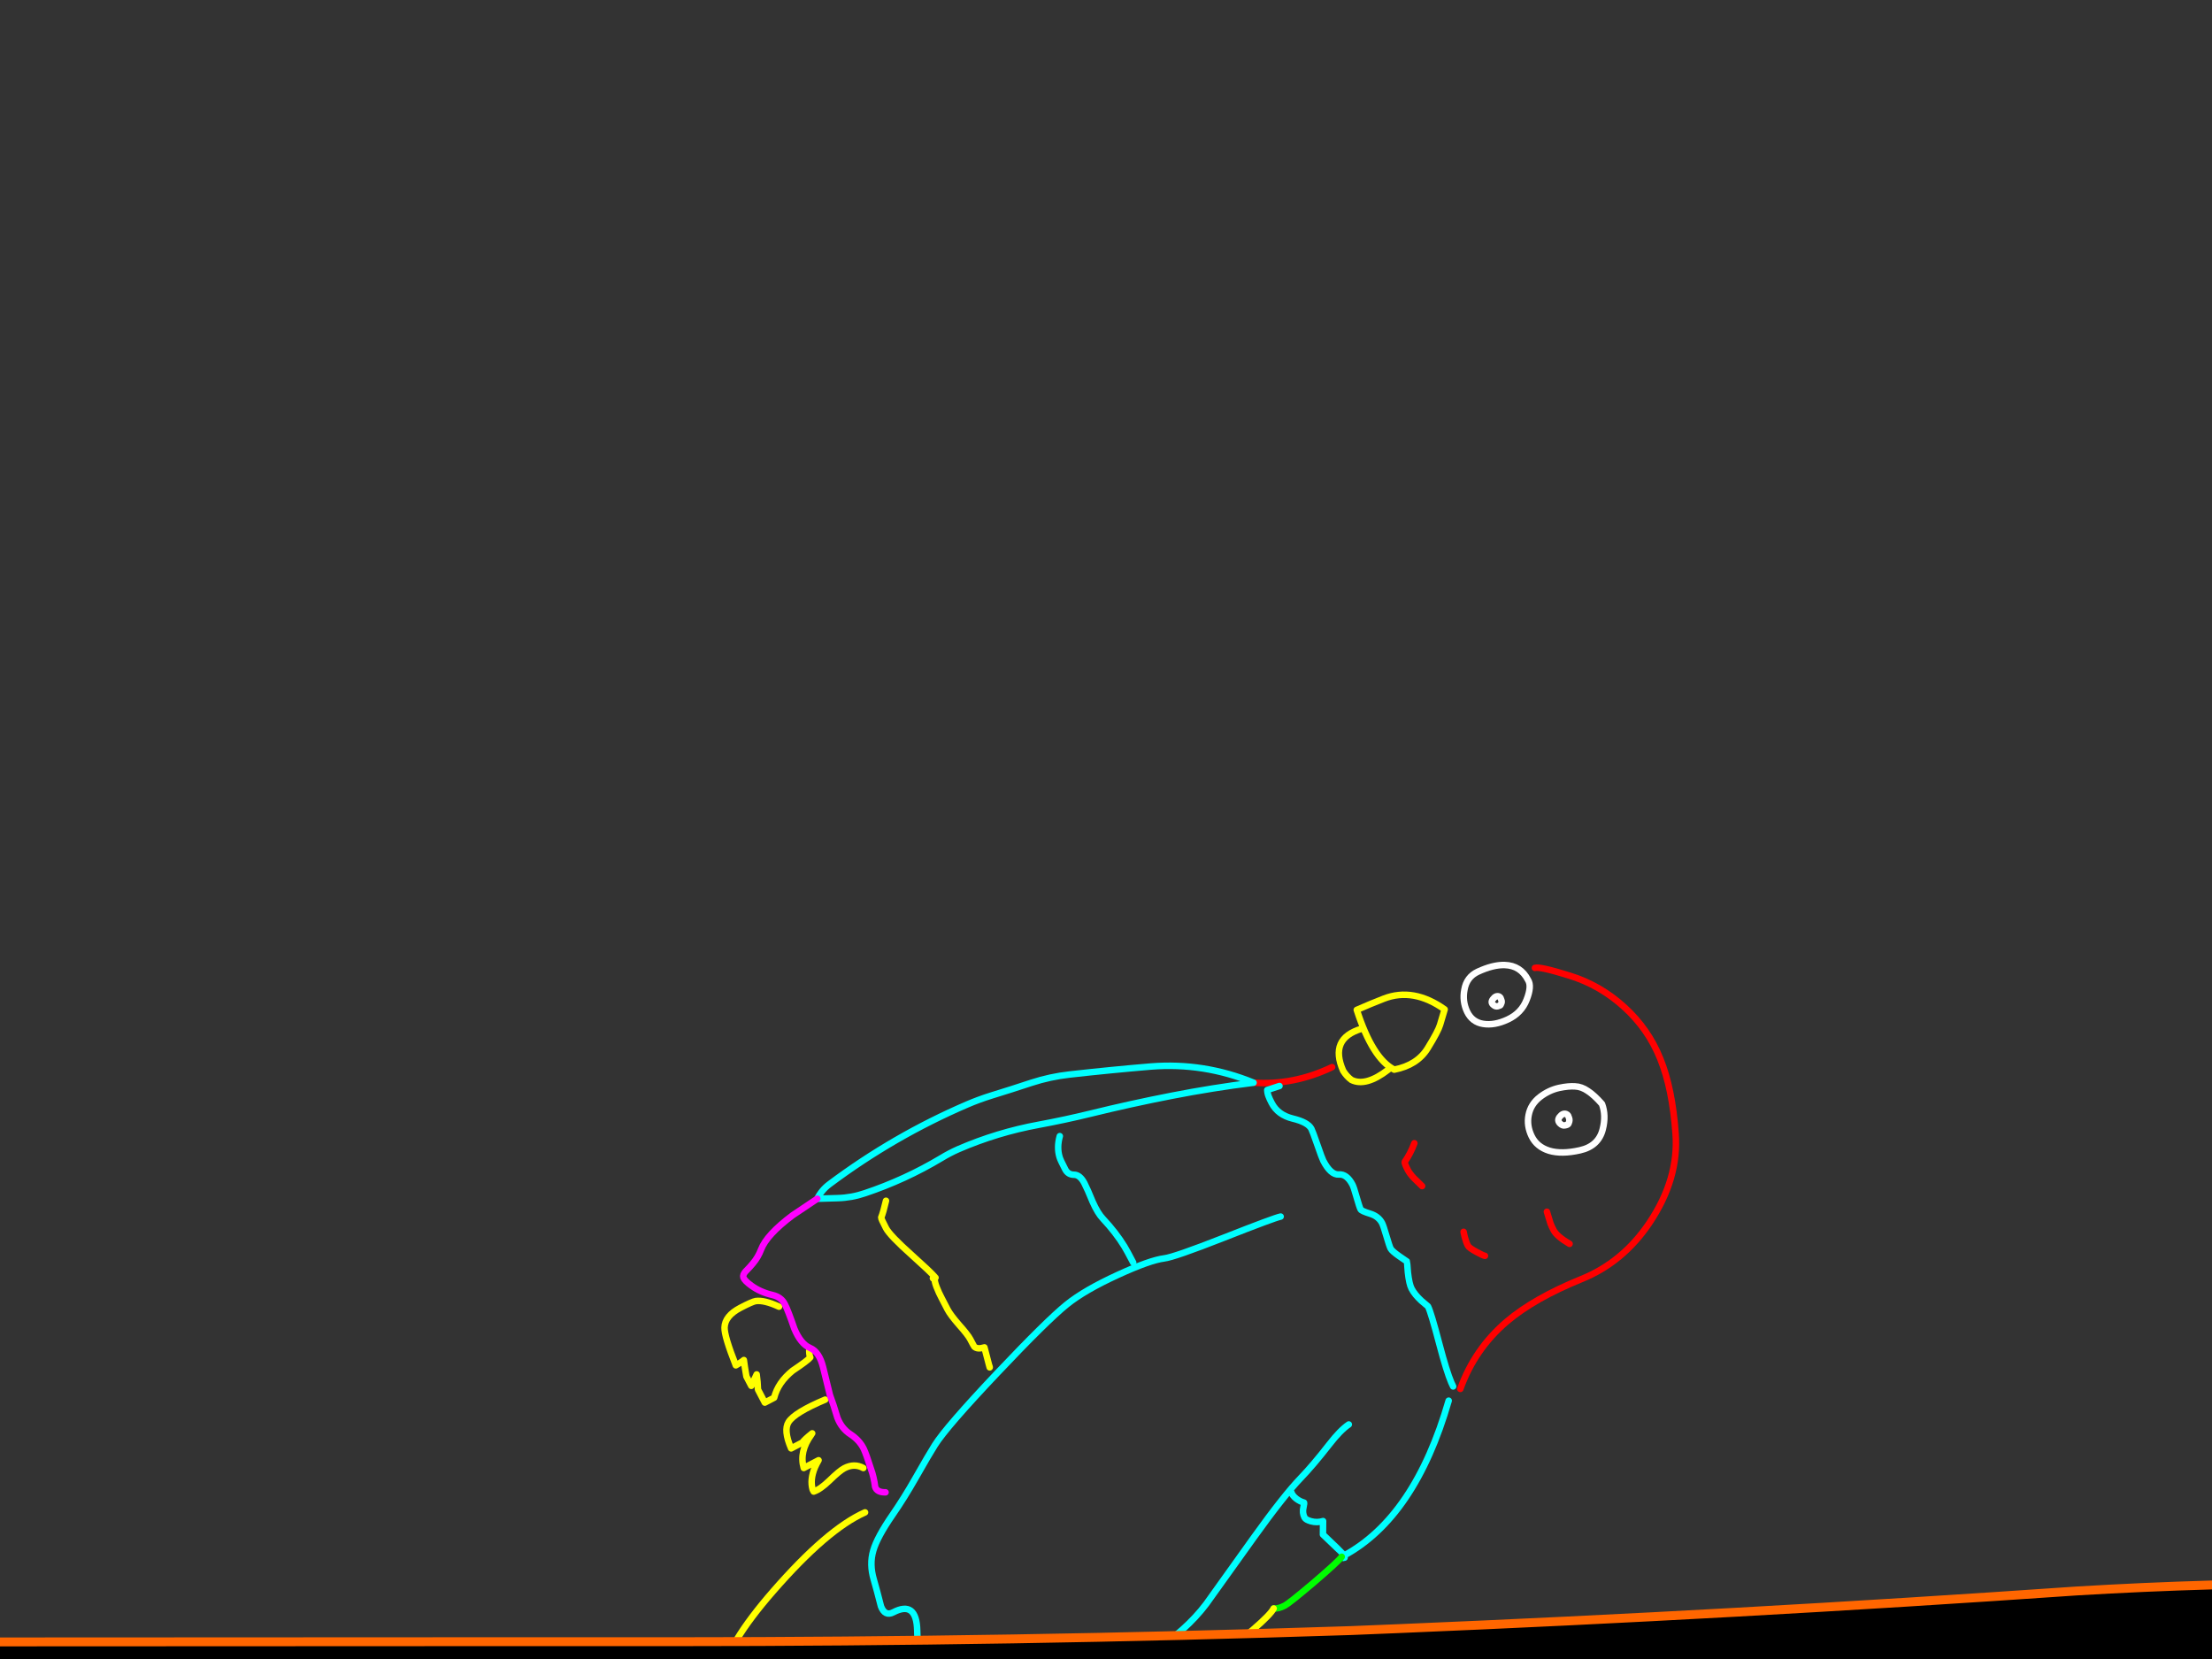 <?xml version="1.0" encoding="utf-8"?>
<svg id="EdithAnim12" image-rendering="inherit" baseProfile="basic" version="1.1" x="0px" y="0px" width="800" height="600" xmlns="http://www.w3.org/2000/svg" xmlns:xlink="http://www.w3.org/1999/xlink">
  <rect width="100%" height="100%" fill="#333333" stroke="none"/>
  <g id="14_JurorParrotf117r1" overflow="visible">
    <g id="Parrot">
      <path id="Layer2_0_1_STROKES" stroke="#FFF" stroke-width="2.349" stroke-linejoin="round" stroke-linecap="round" fill="none" d="M579.385,399.27 Q580.929,403.367 579.654,408.407 578.134,414.502 571.436,416.014 564.739,417.526 560.249,416.162 555.811,414.77 553.956,410.968 552.075,407.114 552.847,403.265 553.591,399.364 556.933,396.756 560.146,394.282 563.888,393.453 567.29,392.736 569.63,392.904 571.996,392.993 574.284,394.581 576.596,396.089 579.385,399.27Z M567.371,406.079 Q567.775,405.204 567.472,404.369 567.14,403.482 567.113,403.43 566.95,403.118 566.447,402.917 565.204,402.44 564.023,403.984 563.049,405.289 564.304,406.422 565.185,407.221 565.995,406.996 566.597,406.88 566.805,406.772 567.249,406.606 567.371,406.079Z M552.656,354.462 Q554.061,356.643 552.126,361.564 550.269,366.378 545.319,368.699 540.474,370.966 536.417,370.303 532.439,369.665 530.612,365.915 528.809,362.086 529.628,357.947 530.413,353.363 534.451,351.452 540,348.883 544.179,349.018 549.961,349.178 552.656,354.462Z M542.855,363.096 Q543.289,362.405 542.987,361.701 542.684,360.866 542.656,360.814 542.548,360.606 542.097,360.377 540.96,359.977 539.908,361.388 539.011,362.587 540.129,363.46 540.877,364.129 541.635,363.932 542.106,363.818 542.314,363.71 542.733,363.623 542.855,363.096Z" test="Parrot"/>
      <path id="Layer2_0_2_STROKES" stroke="#F00" stroke-width="2.349" stroke-linejoin="round" stroke-linecap="round" fill="none" d="M559.462,438.241 Q560.469,441.691 560.773,442.526 561.077,443.361 561.893,444.923 563.063,447.161 567.655,449.863 M529.331,445.505 L529.703,447.232 Q530.211,449.22 530.891,450.521 531.299,451.302 533.899,452.726 536.313,454.049 537.051,454.193 M528.141,502.319 Q533.32,487.884 544.911,477.983 554.821,469.558 571.929,462.605 587.029,456.504 596.623,442.147 607.214,426.275 606.003,410.01 604.845,393.718 600.475,382.948 596.158,372.15 587.453,364.241 578.721,356.281 567.732,352.879 556.875,349.474 555.125,350.057 M481.769,385.939 Q467.939,392.57 453.369,391.57 M511.525,413.461 Q510.146,417.164 508.072,420.169 507.817,420.568 509.177,423.17 509.884,424.523 511.357,426.073 511.651,426.383 514.324,428.962" test="Parrot"/>
      <path id="Layer2_0_3_STROKES" stroke="#0FF" stroke-width="2.349" stroke-linejoin="round" stroke-linecap="round" fill="none" d="M462.742,392.768 L458.328,394.213 Q458.35,395.395 458.844,396.594 459.121,397.377 459.937,398.939 462.194,403.259 467.576,404.555 473.037,405.876 474.288,408.27 474.724,409.103 476.441,414.037 478.13,418.919 478.593,419.804 481.286,424.956 484.172,424.773 487.083,424.511 489.15,428.467 489.613,429.352 490.622,432.933 491.659,436.565 492.094,437.398 492.394,437.971 495.484,438.94 498.548,439.857 499.854,442.355 500.316,443.24 501.407,446.977 502.499,450.714 502.934,451.547 503.423,452.484 506.137,454.379 507.493,455.327 508.823,456.222 508.904,456.378 509.183,460.208 509.652,464.403 510.523,466.069 511.638,468.203 514.068,470.445 515.296,471.526 516.442,472.451 517.53,474.533 520.603,486.246 523.168,495.972 524.895,500.039 525.251,500.847 525.55,501.42 M463.167,439.991 Q460.942,440.425 442.474,447.69 424.605,454.709 421.04,455.114 415.825,455.785 404.387,461.033 392.245,466.583 385.772,471.821 378.599,477.624 360.63,496.622 342.197,516.128 338.111,522.637 336.144,525.719 331.101,534.583 327.026,541.749 322.802,547.866 317.22,555.951 315.835,560.783 314.374,565.722 316.023,571.287 317.115,575.024 318.613,580.934 320.046,584.691 323.065,583.113 331.497,578.707 331.721,589.788 331.887,597.587 332.586,599.939 333.705,603.728 337.467,604.081 340.204,604.373 344.644,604.372 348.384,604.936 351.943,608.576 354.244,610.952 353.676,614.429 353.509,615.378 359.919,613.95 367.167,612.349 375.556,611.411 L382.454,610.788 Q386.867,609.343 397.401,606.423 406.654,603.84 416.733,597.513 428.889,589.835 436.254,580.089 436.638,579.557 453.527,555.955 464.342,540.893 470.351,534.639 474.864,529.961 480.693,522.475 484.724,517.255 487.813,515.177 M485.866,563.44 Q485.904,562.625 485.414,561.688 485.332,561.532 478.464,554.983 478.503,552.776 478.509,550.123 476.34,550.792 474.096,550.175 472.222,549.631 471.814,548.85 470.916,547.133 471.431,545.074 471.821,543.413 471.559,543.417 470.159,543.022 468.855,542.047 467.389,540.891 467.054,539.741 M523.935,506.571 Q511.741,548.792 485.931,562.677 L486.284,563.354 M453.369,391.57 Q438.56,393.411 423.77,396.303 409.032,399.167 394.413,402.765 385.128,405.032 375.703,406.777 360.648,409.542 346.65,415.598 343.366,417.049 340.404,418.862 327.435,426.633 312.891,431.517 308.061,433.179 302.968,433.323 299.239,433.416 295.59,433.534 297.084,430.434 300.04,428.227 323.291,410.841 349.75,399.466 353.973,397.657 358.414,396.264 365.781,394.004 373.067,391.589 379.805,389.393 386.883,388.609 401.59,386.954 416.252,385.72 435.401,384.195 453.369,391.57Z M383.289,410.897 Q382.153,414.936 383.188,418.438 383.469,419.483 385.264,422.919 386.271,424.845 388.399,424.859 390.579,424.846 392.184,427.917 393.244,429.947 395.167,434.641 397.001,438.785 398.902,440.774 403.535,445.708 406.646,450.775 407.485,452.125 409.824,456.602" test="Parrot"/>
      <path id="Layer2_0_4_STROKES" stroke="#0F0" stroke-width="2.349" stroke-linejoin="round" stroke-linecap="round" fill="none" d="M460.634,581.728 Q462.37,581.881 464.66,580.684 466.274,579.841 475.098,572.38 484.024,564.734 485.254,563.031" test="Parrot"/>
      <path id="Layer2_0_5_STROKES" stroke="#FF0" stroke-width="2.349" stroke-linejoin="round" stroke-linecap="round" fill="none" d="M424.334,596.589 L427.517,602.679 Q428.811,601.605 433.338,600.631 438.311,599.623 439.404,599.051 445.962,595.624 453.308,589.267 459.517,583.902 460.634,581.728 M522.479,365.063 Q511.198,357.043 500.502,361.174 495.598,363.075 490.698,365.238 496.398,382.867 504.245,386.85 512.543,385.231 516.322,379.148 520.126,372.985 520.819,370.635 521.565,368.258 522.479,365.063Z M492.527,372.035 Q480.585,375.558 485.786,387.286 487.03,389.286 488.761,390.569 493.956,393.155 502.117,386.836 M320.427,434.271 Q319.477,438.412 318.697,440.344 318.652,440.765 320.42,444.148 321.834,446.855 329.896,454.04 336.383,459.86 338.019,461.722 338.259,461.928 338.341,462.084 337.379,462.653 339.594,467.526 340.059,468.542 342.697,473.591 343.731,475.568 346.868,479.164 350.058,482.732 350.901,484.345 352.207,486.843 352.368,487.024 353.464,488.108 356.024,487.301 358.393,496.4 357.853,494.098 M338.019,461.722 Q337.779,461.516 337.523,461.915 337.039,462.764 338.341,462.084 M281.736,472.58 Q276.412,470.127 273.32,470.55 272.037,470.757 267.769,472.988 262.147,475.925 262.039,480.156 261.991,483.362 266.118,493.796 267.784,492.925 269.026,491.878 269.333,494.368 269.947,497.825 L271.715,501.208 Q272.777,498.93 273.664,497.075 274.055,499.853 274.129,502.531 L276.604,507.267 279.988,505.499 Q281.36,500.011 286.668,495.713 292.12,492.069 293.045,490.923 292.691,490.247 292.661,488.54 M298.44,506.194 Q287.36,510.858 285.189,514.311 283.298,517.287 286.121,523.83 L290.181,521.709 Q291.027,520.538 293.746,518.387 293.62,518.652 293.414,518.892 288.979,524.987 290.687,530.92 L296.048,528.118 Q295.309,529.366 294.703,530.743 292.89,535.136 293.9,538.716 L294.281,539.445 Q296.657,538.667 299.963,535.482 303.603,531.923 305.373,530.998 308.964,529.122 312.227,530.928 M312.856,546.967 Q299.096,553.097 279.56,575.565 271.195,585.171 266.602,592.74 261.704,600.866 263.119,603.572 265.131,607.424 266.037,608.143 269.102,610.584 274.968,608.115 275.049,611.187 277.535,617.972 280.445,623.542 287.123,622.371 291.261,621.667 291.786,621.657 294.124,621.694 295.104,623.568 295.484,624.297 296.64,633.102 297.239,634.247 301.628,634.405 306.36,634.583 307.619,635.979 310.725,639.26 314.335,644.265 317.336,647.6 322.192,647.382 322.763,648.475 323.378,650.539 324.045,652.576 324.344,653.148 L346.726,641.452 Q354.576,633.904 365.729,624.432 374.163,617.241 377.638,613.238" test="Parrot"/>
      <path id="Layer2_0_6_STROKES" stroke="#F0F" stroke-width="2.349" stroke-linejoin="round" stroke-linecap="round" fill="none" d="M295.59,433.534 L286.661,439.525 Q277.278,446.549 275.246,451.918 274.218,454.642 272.34,456.882 271.338,458.135 269.687,459.793 268.553,461.048 268.859,462.014 269.275,463.189 271.723,464.958 274.944,467.317 279.402,468.366 282.488,469.073 283.793,471.571 285.045,473.966 287.263,480.493 289.596,486.099 292.984,487.509 296.292,488.895 297.679,494.465 298.471,497.63 300.144,504.508 301.384,507.77 302.866,512.76 304.354,516.621 307.57,518.718 310.892,520.891 312.42,524.069 313.349,526.101 314.992,531.273 316.042,534.17 316.499,537.708 317.114,539.772 320.265,539.716 M380.467,618.652 Q394.237,614.57 403.612,611.46 410.977,609.069 424.81,604.093 M208.476,657.639 Q201.567,664.96 200.726,666.394 199.503,668.491 201.026,671.406 201.597,672.499 201.864,672.756 203.302,673.86 206.721,674.062 197.271,703.783 197.924,705.032 202.004,712.84 217.225,709.126 226.406,706.913 236.244,701.772 242.437,698.535 247.612,694.108 251.001,691.211 254.838,686.886" test="Parrot"/>
      <path id="Layer2_0_7_STROKES" stroke="#F60" stroke-width="2.349" stroke-linejoin="round" stroke-linecap="round" fill="none" d="M259.252,607.713 Q259.813,606.758 260.347,605.75 261.439,603.655 261.221,603.239 L257.838,605.007 Q250.606,610.442 231.778,631.347 209.394,656.099 212.114,661.304 213.284,663.542 220.321,666.358 227.221,668.783 227.275,668.887 227.738,669.772 228.367,672.624 229.023,675.528 229.458,676.36 230.791,678.911 237.197,678.744 241.634,678.612 244.09,677.859 247.164,683.74 251.733,685.129 256.354,686.492 257.959,689.562 260.301,688.338 265.697,685.983 271.065,683.575 271.585,683.303 276.322,680.828 285.259,672.315 295.331,662.678 297.51,661.141 300.881,658.717 307.288,655.634 314.062,652.492 316.456,651.241 L316.102,650.564" test="Parrot"/>
    </g>
    <g id="JuryBoxFront">
      <path fill="#000" stroke="none" d="M-3685.354,607.508 L-3721.257,565.568 -3724.235,773.178 Q-3711.069,773.179 -3692.599,773.178 L-3685.354,607.508 M1051.347,585.935 L1049.173,585.935 1020.435,614.19 1020.435,766.335 Q1037.314,766.362 1051.347,766.335 L1051.347,585.935 M775.312,605.255 Q655.367,607.992 535.663,614.834 414.189,620.71 292.634,621.435 168.02,622.16 43.406,621.998 -78.149,621.838 -199.704,621.435 -328.182,621.032 -456.66,619.503 -583.367,618.054 -709.993,615.961 -835.734,613.949 -961.475,617.169 -1085.928,620.308 -1210.462,627.07 -1331.614,632.303 -1453.008,630.451 -1580.842,628.439 -1708.596,620.55 -1827.655,612.58 -1947.198,610.89 -2066.177,609.28 -2185.236,610.326 -2312.99,611.453 -2440.743,613.385 -2568.98,615.397 -2697.136,617.329 -2824.406,619.262 -2951.838,621.354 -3075.808,623.448 -3199.859,624.413 -3323.426,625.38 -3447.315,622.964 -3566.697,620.63 -3685.354,607.508 L-3692.599,773.178 Q-3361.007,773.033 -1318.171,769.796 626.505,766.649 1020.435,766.335 L1020.435,614.19 Q898.155,602.517 775.312,605.255 M505.315,588.993 Q496.933,589.386 488.571,589.718 366.292,593.743 244.012,593.743 206.959,593.743 169.872,593.743 80.47,593.767 -8,593.824 -22.263,593.833 -35.564,593.824 -150.346,593.712 -265.231,592.053 -302.06,591.524 -338.888,590.442 -375.729,590.198 -412.626,589.879 -440.235,589.721 -467.93,589.477 -495.564,588.747 -523.233,588.349 -651.55,586.579 -779.948,585.291 -879.828,584.308 -979.668,588.671 -994.31,589.359 -1008.97,590.121 -1129.801,595.675 -1250.39,602.035 L-1508.07,603.323 Q-1637.353,597.124 -1766.475,589.155 -1883.442,581.024 -2001.133,579.897 -2128.403,578.609 -2255.513,580.38 -2379.644,582.151 -2503.936,584.647 -2620.902,587.062 -2737.949,589.557 -2856.928,592.053 -2976.069,593.984 -3101.568,595.997 -3227.389,594.387 -3349.266,592.858 -3470.982,584.807 -3596.24,577.321 -3721.257,565.568 L-3685.354,607.508 Q-3566.697,620.63 -3447.315,622.964 -3323.426,625.38 -3199.859,624.413 -3075.808,623.448 -2951.838,621.354 -2824.406,619.262 -2697.136,617.329 -2568.98,615.397 -2440.743,613.385 -2312.99,611.453 -2185.236,610.326 -2066.177,609.28 -1947.198,610.89 -1827.655,612.58 -1708.596,620.55 -1580.842,628.439 -1453.008,630.451 -1331.614,632.303 -1210.462,627.07 -1085.928,620.308 -961.475,617.169 -835.734,613.949 -709.993,615.961 -583.367,618.054 -456.66,619.503 -328.182,621.032 -199.704,621.435 -78.149,621.838 43.406,621.998 168.02,622.16 292.634,621.435 414.189,620.71 535.663,614.834 655.367,607.992 775.312,605.255 898.155,602.517 1020.435,614.19 L1049.173,585.935 1049.254,584.647 Q1019.649,581.98 990.006,579.334 967.308,577.218 944.603,575.711 848.06,569.59 751.162,575.389 628.369,583.908 505.315,588.993Z" test="JuryBoxFront" stroke-width="1.61"/>
      <path id="Layer1_0_1_STROKES" stroke="#F60" stroke-width="3.22" stroke-linejoin="round" stroke-linecap="round" fill="none" d="M1049.294,584.687 Q1019.649,581.98 990.006,579.334 967.308,577.218 944.603,575.751 848.06,569.59 751.162,575.389 628.369,583.908 505.315,589.034 496.933,589.386 488.571,589.718 366.292,593.743 244.012,593.743 206.959,593.743 169.912,593.743 80.47,593.767 -8,593.824 -22.263,593.833 -35.524,593.824 -150.346,593.712 -265.231,592.053 -302.06,591.524 -338.888,590.483 -375.729,590.198 -412.586,589.919 -440.235,589.721 -467.89,589.517 -495.564,588.747 -523.233,588.349 -651.55,586.579 -779.948,585.291 -879.828,584.308 -979.628,588.712 -994.31,589.359 -1008.97,590.121 -1129.801,595.675 -1250.39,602.035 L-1508.07,603.323 Q-1637.353,597.124 -1766.475,589.155 -1883.442,581.024 -2001.133,579.897 -2128.403,578.609 -2255.513,580.38 -2379.644,582.151 -2503.936,584.647 -2620.902,587.062 -2737.949,589.557 -2856.928,592.053 -2976.069,593.984 -3101.568,595.997 -3227.389,594.387 -3349.266,592.858 -3470.982,584.807 -3596.24,577.321 -3721.257,565.568 L-3685.354,607.508 Q-3566.697,620.63 -3447.315,622.964 -3323.426,625.38 -3199.859,624.413 -3075.808,623.448 -2951.838,621.354 -2824.406,619.262 -2697.136,617.329 -2568.98,615.397 -2440.743,613.385 -2312.99,611.453 -2185.236,610.326 -2066.177,609.28 -1947.198,610.89 -1827.655,612.58 -1708.596,620.55 -1580.842,628.439 -1453.008,630.451 -1331.614,632.303 -1210.462,627.07 -1085.928,620.308 -961.475,617.169 -835.734,613.949 -709.993,615.961 -583.367,618.054 -456.66,619.503 -328.182,621.032 -199.704,621.435 -78.149,621.838 43.406,621.998 168.02,622.16 292.634,621.435 414.189,620.71 535.663,614.834 655.367,607.992 775.312,605.255 898.155,602.517 1020.435,614.19 L1049.173,585.935 M1049.294,584.687 Q1050.319,584.795 1051.347,584.888 L1051.347,585.935 1051.347,766.335 1051.347,784.367 M1020.435,784.367 L1020.435,766.375 M-3692.599,773.178 L-3693.082,784.367 M1020.435,766.375 L1020.435,614.19 M-3724.396,784.367 L-3724.235,773.178 -3721.257,565.568 M-3685.354,607.508 L-3692.599,773.178" test="JuryBoxFront"/>
    </g>
  </g>
</svg>